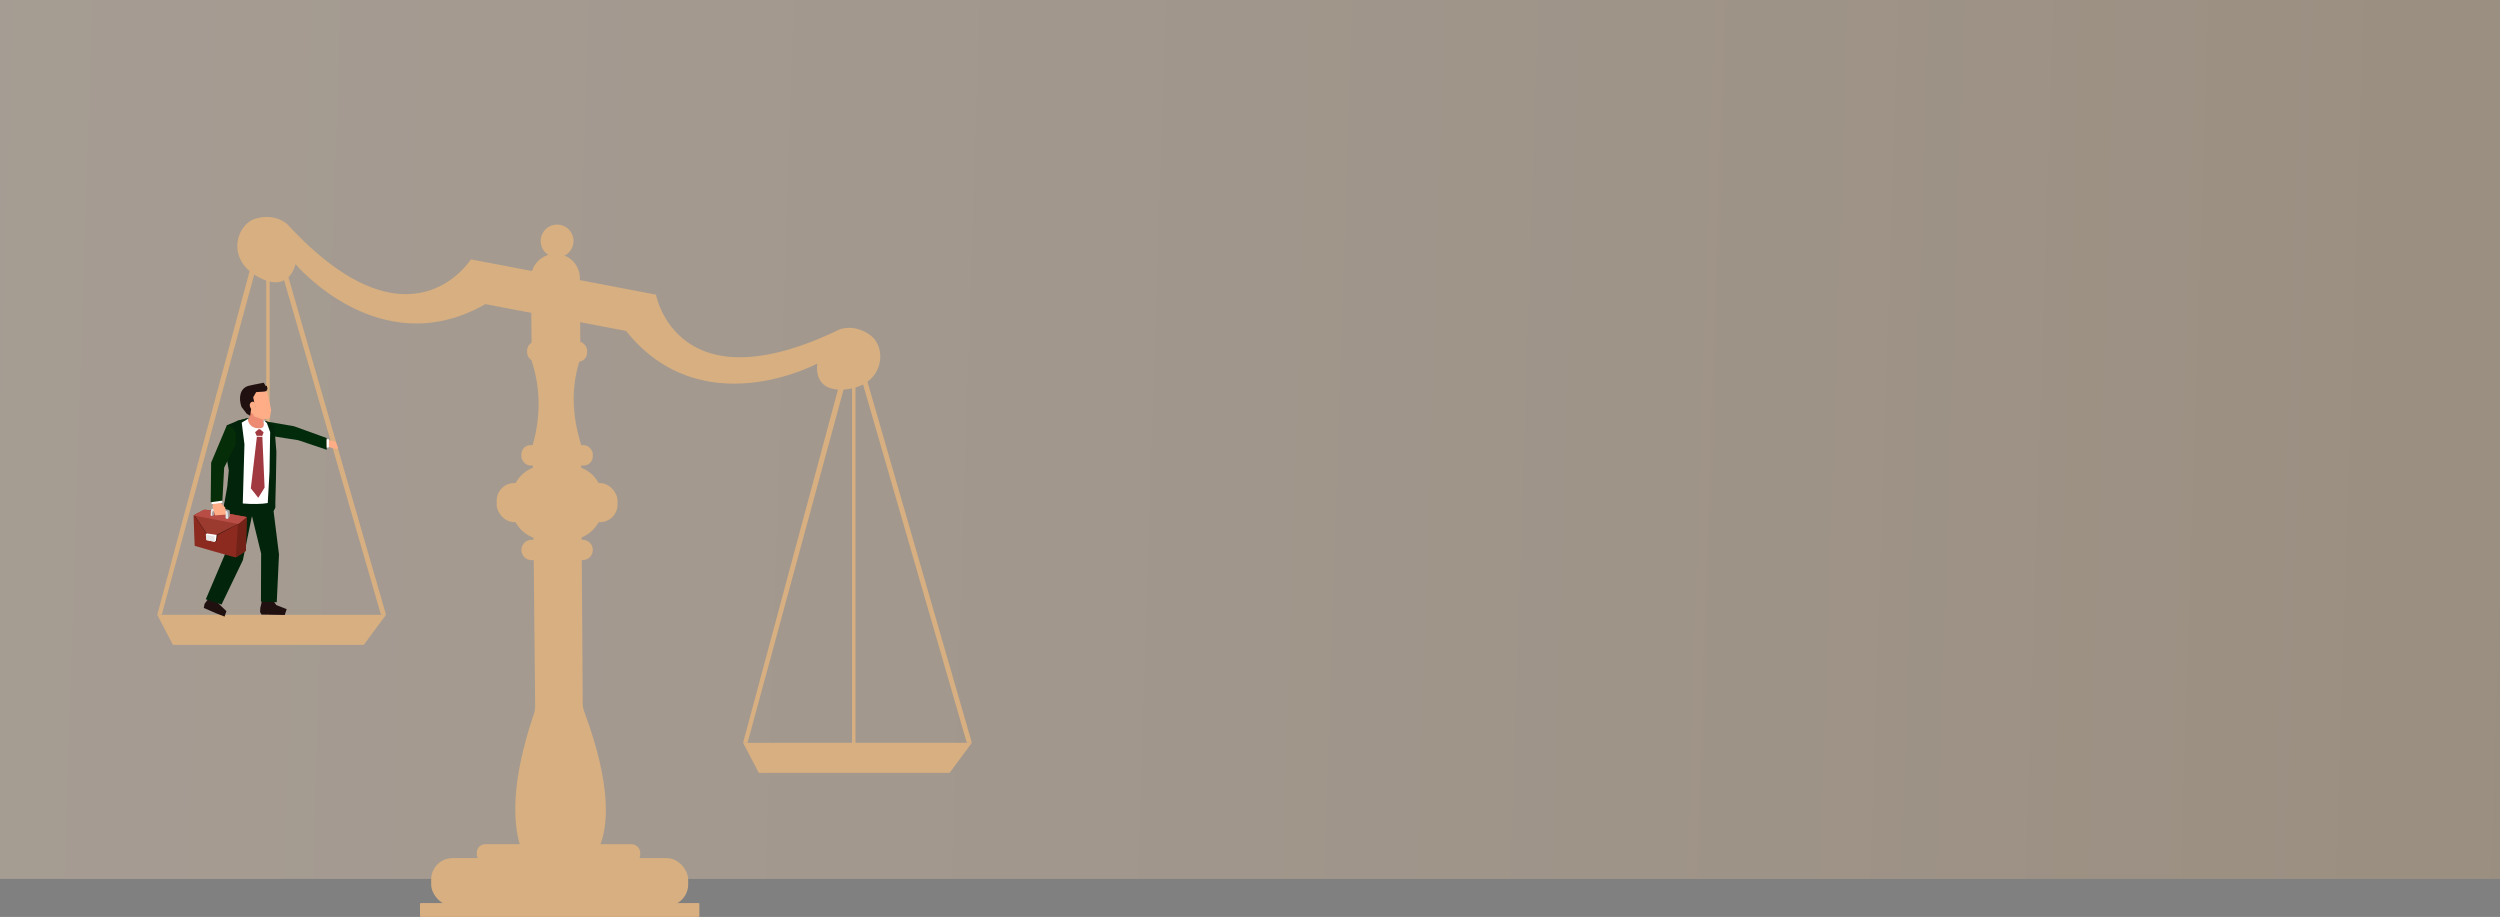 <?xml version="1.0" encoding="UTF-8"?><svg id="Layer_2" xmlns="http://www.w3.org/2000/svg" xmlns:xlink="http://www.w3.org/1999/xlink" viewBox="0 0 2560 938.94"><rect x="0" y="0" width="2560" height="938.94" fill="#808080" stroke="none"/><defs><style>.cls-1{fill:#722217;}.cls-1,.cls-2,.cls-3,.cls-4,.cls-5,.cls-6,.cls-7,.cls-8,.cls-9,.cls-10,.cls-11,.cls-12,.cls-13,.cls-14,.cls-15,.cls-16,.cls-17{stroke-width:0px;}.cls-2{fill:#e5e5e5;}.cls-3{fill:#022b0c;}.cls-4{fill:#211010;}.cls-5{fill:#052d07;}.cls-6{fill:#fff;}.cls-7{fill:#a0a0a0;}.cls-8{fill:#8c2a20;}.cls-9{fill:#01240b;}.cls-10{fill:#9b3a2f;}.cls-11{fill:#ffad86;}.cls-12{fill:#b74d44;}.cls-13{fill:#a13941;}.cls-14{fill:#ed8a72;}.cls-15{fill:url(#linear-gradient);opacity:.3;}.cls-16{fill:#d7af80;}.cls-17{fill:#471910;}</style><linearGradient id="linear-gradient" x1="-134.97" y1="404.9" x2="2722.09" y2="495.96" gradientUnits="userSpaceOnUse"><stop offset=".04" stop-color="#ffdfc0"/><stop offset=".28" stop-color="#f8d6b5"/><stop offset=".7" stop-color="#e6c198"/><stop offset="1" stop-color="#d7af80"/></linearGradient></defs><g id="Layer_3-v2"><rect class="cls-15" width="2560" height="900"/><path class="cls-16" d="m568.76,259.91h0c13.77,0,24.96,11.12,25.05,24.89l.55,82.21c-10,28.89-8.6,58.28.59,88.01l1.77,265.29c.02,2.9.59,5.84,1.6,8.55,28.97,77.91,23.79,118.07,15.99,137.12-3.79,9.26-13.01,15.09-23.02,15.09h-35.42c-10.99,0-20.92-7.08-23.95-17.65-5.92-20.7-9.28-61.52,14.71-132.24.9-2.65,1.38-5.49,1.35-8.29l-2.61-266.82c8.37-29.08,8.31-57.82-.84-86.17l-.83-84.7c-.14-13.94,11.13-25.31,25.07-25.31Z"/><polygon class="cls-16" points="165.62 629.54 272.61 235.96 266.77 235.96 161.01 629.54 165.62 629.54"/><polygon class="cls-16" points="390.1 629.54 276.14 235.96 281.49 235.96 395.29 629.54 390.1 629.54"/><polygon class="cls-16" points="177.07 660.33 372.53 660.33 395.29 629.54 161.01 629.54 177.07 660.33"/><rect class="cls-16" x="272.61" y="235.96" width="3.53" height="406.97"/><polygon class="cls-16" points="765.51 760.6 872.5 367.02 866.66 367.02 760.9 760.6 765.51 760.6"/><polygon class="cls-16" points="989.99 760.6 876.03 367.02 881.38 367.02 995.18 760.6 989.99 760.6"/><polygon class="cls-16" points="776.96 791.39 972.42 791.39 995.18 760.6 760.9 760.6 776.96 791.39"/><rect class="cls-16" x="872.5" y="367.02" width="3.53" height="406.97"/><rect class="cls-16" x="488.25" y="864.46" width="167.34" height="18.97" rx="8.5" ry="8.5"/><rect class="cls-16" x="441.53" y="878.69" width="263.15" height="48.99" rx="21.96" ry="21.96"/><rect class="cls-16" x="508.59" y="494.68" width="123.76" height="40.04" rx="17.95" ry="17.95"/><path class="cls-16" d="m557.98,476.69h24.97c18.81,0,34.07,15.27,34.07,34.07v7.88c0,18.81-15.27,34.07-34.07,34.07h-24.97c-18.81,0-34.07-15.27-34.07-34.07v-7.88c0-18.81,15.27-34.07,34.07-34.07Z"/><rect class="cls-16" x="533.9" y="455.8" width="73.14" height="20.89" rx="9.36" ry="9.36"/><rect class="cls-16" x="539.76" y="349.61" width="61.42" height="20.89" rx="9.36" ry="9.36"/><path class="cls-16" d="m596.59,573.61h-52.24c-5.77,0-10.45-4.68-10.45-10.45h0c0-5.77,4.68-10.45,10.45-10.45h52.24c5.77,0,10.45,4.68,10.45,10.45h0c0,5.77-4.68,10.45-10.45,10.45Z"/><path class="cls-16" d="m430.91,924.72h284.39c.46,0,.84.37.84.84v12.55c0,.46-.37.84-.84.84h-284.39c-.46,0-.84-.37-.84-.84v-12.55c0-.46.37-.84.84-.84Z"/><path class="cls-16" d="m891.68,343.59c-17.19-12.88-32.23-6.14-32.23-6.14-166.61,80.47-187.7-35.75-187.7-35.75l-94.8-18.06-94.8-18.06s-62.34,100.33-187.7-35.75c0,0-11.51-11.8-32.23-6.14-20.72,5.66-32.37,44.16,5.91,61.82,29.02,13.39,34.44-15.05,34.44-15.05,0,0,86.36,102.9,194.43,40.97l72.04,13.72,72.04,13.72c77.73,97.33,195.87,33.38,195.87,33.38,0,0-5.42,28.44,26.49,26.66,42.09-2.35,45.41-42.43,28.22-55.31Z"/><circle class="cls-16" cx="570.47" cy="246.79" r="16.82"/><g id="BM1"><path class="cls-4" d="m215.07,611.49c-.97.41-5.6,6.85-5.6,6.85l-.81,4.22,12.3,5.32,8.99,3.52,1.89-5.57-10.31-9.98-6.45-4.36Z"/><path class="cls-4" d="m277.3,611.42c.65.82,0,0,0,0l5.59,8.14,10.69,4.2-2,5.99-23.86-.44-1.4-2.65s.19-5.65.65-5.82l2.35-10.69,7.97,1.26Z"/><polygon class="cls-9" points="273.39 431.75 258.6 428.37 252.2 428.54 243.68 430.72 235.83 436.27 234.86 452.19 234.36 458.39 235.99 481.86 234.48 497.75 229.1 519.1 235.17 526.21 230.19 567.99 210.76 613.66 226.86 619.05 248.71 573.59 257.85 529.02 258.17 529.11 267.4 566.87 267.21 616.12 283.39 616.67 285.7 567.82 280.1 523.07 281.81 519.76 280.64 489.92 280.7 451.11 280.9 436.23 273.39 431.75"/><polygon class="cls-11" points="331.41 457.54 327.76 451.28 334.91 450.22 343.62 452.28 346.23 458.81 344.56 459.91 335.34 457.45 331.41 457.54"/><polygon class="cls-3" points="260.92 431.71 261.46 429.65 301.01 436.46 334.49 448.55 334.58 460.58 305.53 450.8 271.83 445.5 260.92 431.71"/><polygon class="cls-6" points="336.87 449.85 334.52 449.79 334.56 458.47 336.76 458.04 336.87 449.85"/><polygon class="cls-9" points="273.39 431.75 258.6 428.37 252.2 428.54 243.68 430.72 232.35 435.43 232.38 449.56 230.99 462.36 234.29 481.8 232.79 497.69 229.1 519.1 235.17 526.21 243.33 530.41 248.59 515.56 271.87 515.15 274.03 523.53 280.1 523.07 281.81 519.76 282.57 489.97 283.03 462.64 280.9 436.23 273.39 431.75"/><polygon class="cls-14" points="251.98 432.22 265.32 455.22 271.97 437.2 270.45 432.6 269.7 431.96 270.72 419.62 256.56 418.14 255.35 427.63 251.98 432.22"/><path class="cls-6" d="m266.48,438.54c-11.49.9-12.62-8.55-12.62-8.55l1-1.69-7.34,4.46,2.8,22.21-1.72,60.59c10,.91,20.08.59,25.58-.45l1.79-31.83.45-27.04.22-13.8-3.29-9.15-3.47-3.41-.17,2.08s2.27,6.15-3.22,6.58Z"/><path class="cls-11" d="m267.89,396.64s-9.89,1.45-12.79,2.29c-8.82,2.56-9.07,7.23-6.11,17.01,1.81,6,9.52,7.38,9.52,7.38l1.99,3.27c2.05.34,8.78,3.13,8.78,3.13l6.94-1.46,1.42-8.23s-2.44-12.08-2.65-12.56c0,0-.88-5.01-2.7-7.85-1.45-2.28-4.4-2.98-4.4-2.98Z"/><path class="cls-4" d="m270.09,391.88l-6.19,1.23s-7.65,1.47-9.57,2.03c-8.55,2.49-10.29,12.1-7.08,21.47l5.3,6.99,3.63,2.19.97-6.8c1.27-.61,4.29-2.08,4.29-2.08l-2.17-10.09,3.05-5.28,8.29-.57,2.14-.54,1.2-2.24-.69-3.27-1.1.57-2.06-3.61Z"/><path class="cls-11" d="m261.65,416.31c-.13,2.51-.32,3.85-2.45,3.39-1.15-.25-2.59-.5-3.32-3.78-.55-2.46.97-4.66,3.16-4.56,2.19.1,2.74,2.45,2.61,4.95Z"/><polygon class="cls-13" points="264.79 439.58 261.22 442.55 262.74 446.22 268.6 446.32 269.94 442.69 266.42 439.61 264.79 439.58"/><polygon class="cls-13" points="263.04 447.22 268.65 447.31 270.94 499.3 264.47 509.77 256.85 500.07 263.04 447.22"/></g><path class="cls-8" d="m199.38,558.97s41.02,11.88,41.89,11.81c.87-.07,10.49-6.76,10.49-6.76l.81-34.23s-42.62-8.08-43.35-7.57c-.73.51-10.95,5.29-10.98,5.52-.13,1.02,1.14,31.23,1.14,31.23Z"/><path class="cls-1" d="m251.79,564.04l.81-34.23s-.6-.11-1.65-.31c-2.73,1.92-7.41,5.31-7.31,5.44.13.16-1.87,31.07-2.18,35.81,1.5-.58,10.33-6.71,10.33-6.71Z"/><path class="cls-17" d="m215.19,552.13l28.83-15.57,8.68-7.09c-1.47-.28-42.39-7.09-43.1-6.58-.67.47-9.34,3.68-10.88,5.01l16.47,24.23Z"/><polygon class="cls-17" points="212.76 545.93 211.86 547.05 212.54 552.73 220.99 554.52 222.21 553.31 222.91 547.43 212.76 545.93"/><path class="cls-10" d="m214.95,551.13l29.93-15.3,7.79-6.36c-1.47-.28-42.59-8.07-43.3-7.56-.67.47-8.78,4.32-10.32,5.64l15.91,23.59Z"/><path class="cls-12" d="m198.24,527.88c3.15.62,45.64,8.74,45.64,8.74l7.83-6.3.99-.84s-42.62-8.08-43.35-7.57c-.23.16-1.37.63-2.84,1.24l-8.27,4.6s0,.09,0,.14Z"/><polygon class="cls-6" points="211.65 546.24 210.75 547.36 211.43 553.05 219.9 554.84 221.12 553.63 221.83 547.73 211.65 546.24"/><path class="cls-2" d="m219.52,549.11s-5.95-1.26-8.31-1.57l.21,5.51,8.47,1.79.03-.03-.4-5.69Z"/><path class="cls-7" d="m219.3,523.72l-.76-.33s-.56.21-.89.63-.33,4.48-.33,4.48l1.98-1.47.37-3.56-.38.26Z"/><path class="cls-2" d="m218.54,520.03c-2.09.2-2.61,3.36-2.61,3.36l-.26,4.46,1.66.63s0-4.07.33-4.48.89-.63.89-.63l.76.33.38-.26,6.64-2.77s-6.85-.74-7.78-.65Z"/><path class="cls-7" d="m222.93,522.1l.24-.1-2.02-1.82c-1.23-.11-2.28-.18-2.61-.14-.66.06-1.17.43-1.55.89,1.13.17,4.66.91,5.94,1.18Z"/><path class="cls-7" d="m228.39,522.73l-.34,2.73s1.92.33,2.52.47c.6.14.72,3.19.53,4.35-.19,1.16,2.55.81,2.55.81l1.54-2.31s.42-5.13-.09-5.99c-.51-.86-4.64-1.45-4.64-1.45l-1.39.74-.67.64Z"/><path class="cls-2" d="m232.78,523.88c-.41-.8-2.82-1.01-4.41-1.03l-.33,2.61s1.92.33,2.52.47c.6.14.72,3.19.53,4.35-.17,1.07,2.12.86,2.49.82-.05-1.35-.27-6.2-.8-7.22Z"/><polygon class="cls-11" points="223.29 514.13 225.78 514.92 230.69 519.74 231.22 526.94 220.33 527.74 217.73 519.18 218.13 515.02 223.29 514.13"/><polygon class="cls-6" points="216.69 513.37 216.64 516.18 227.7 514.87 227.39 512.11 216.69 513.37"/><polygon class="cls-5" points="232.35 435.43 216.22 473.74 215.73 514.31 227.72 512.66 229.53 478.87 241.49 454.62 241.47 444.03 238.78 438.4 232.35 435.43"/></g></svg>